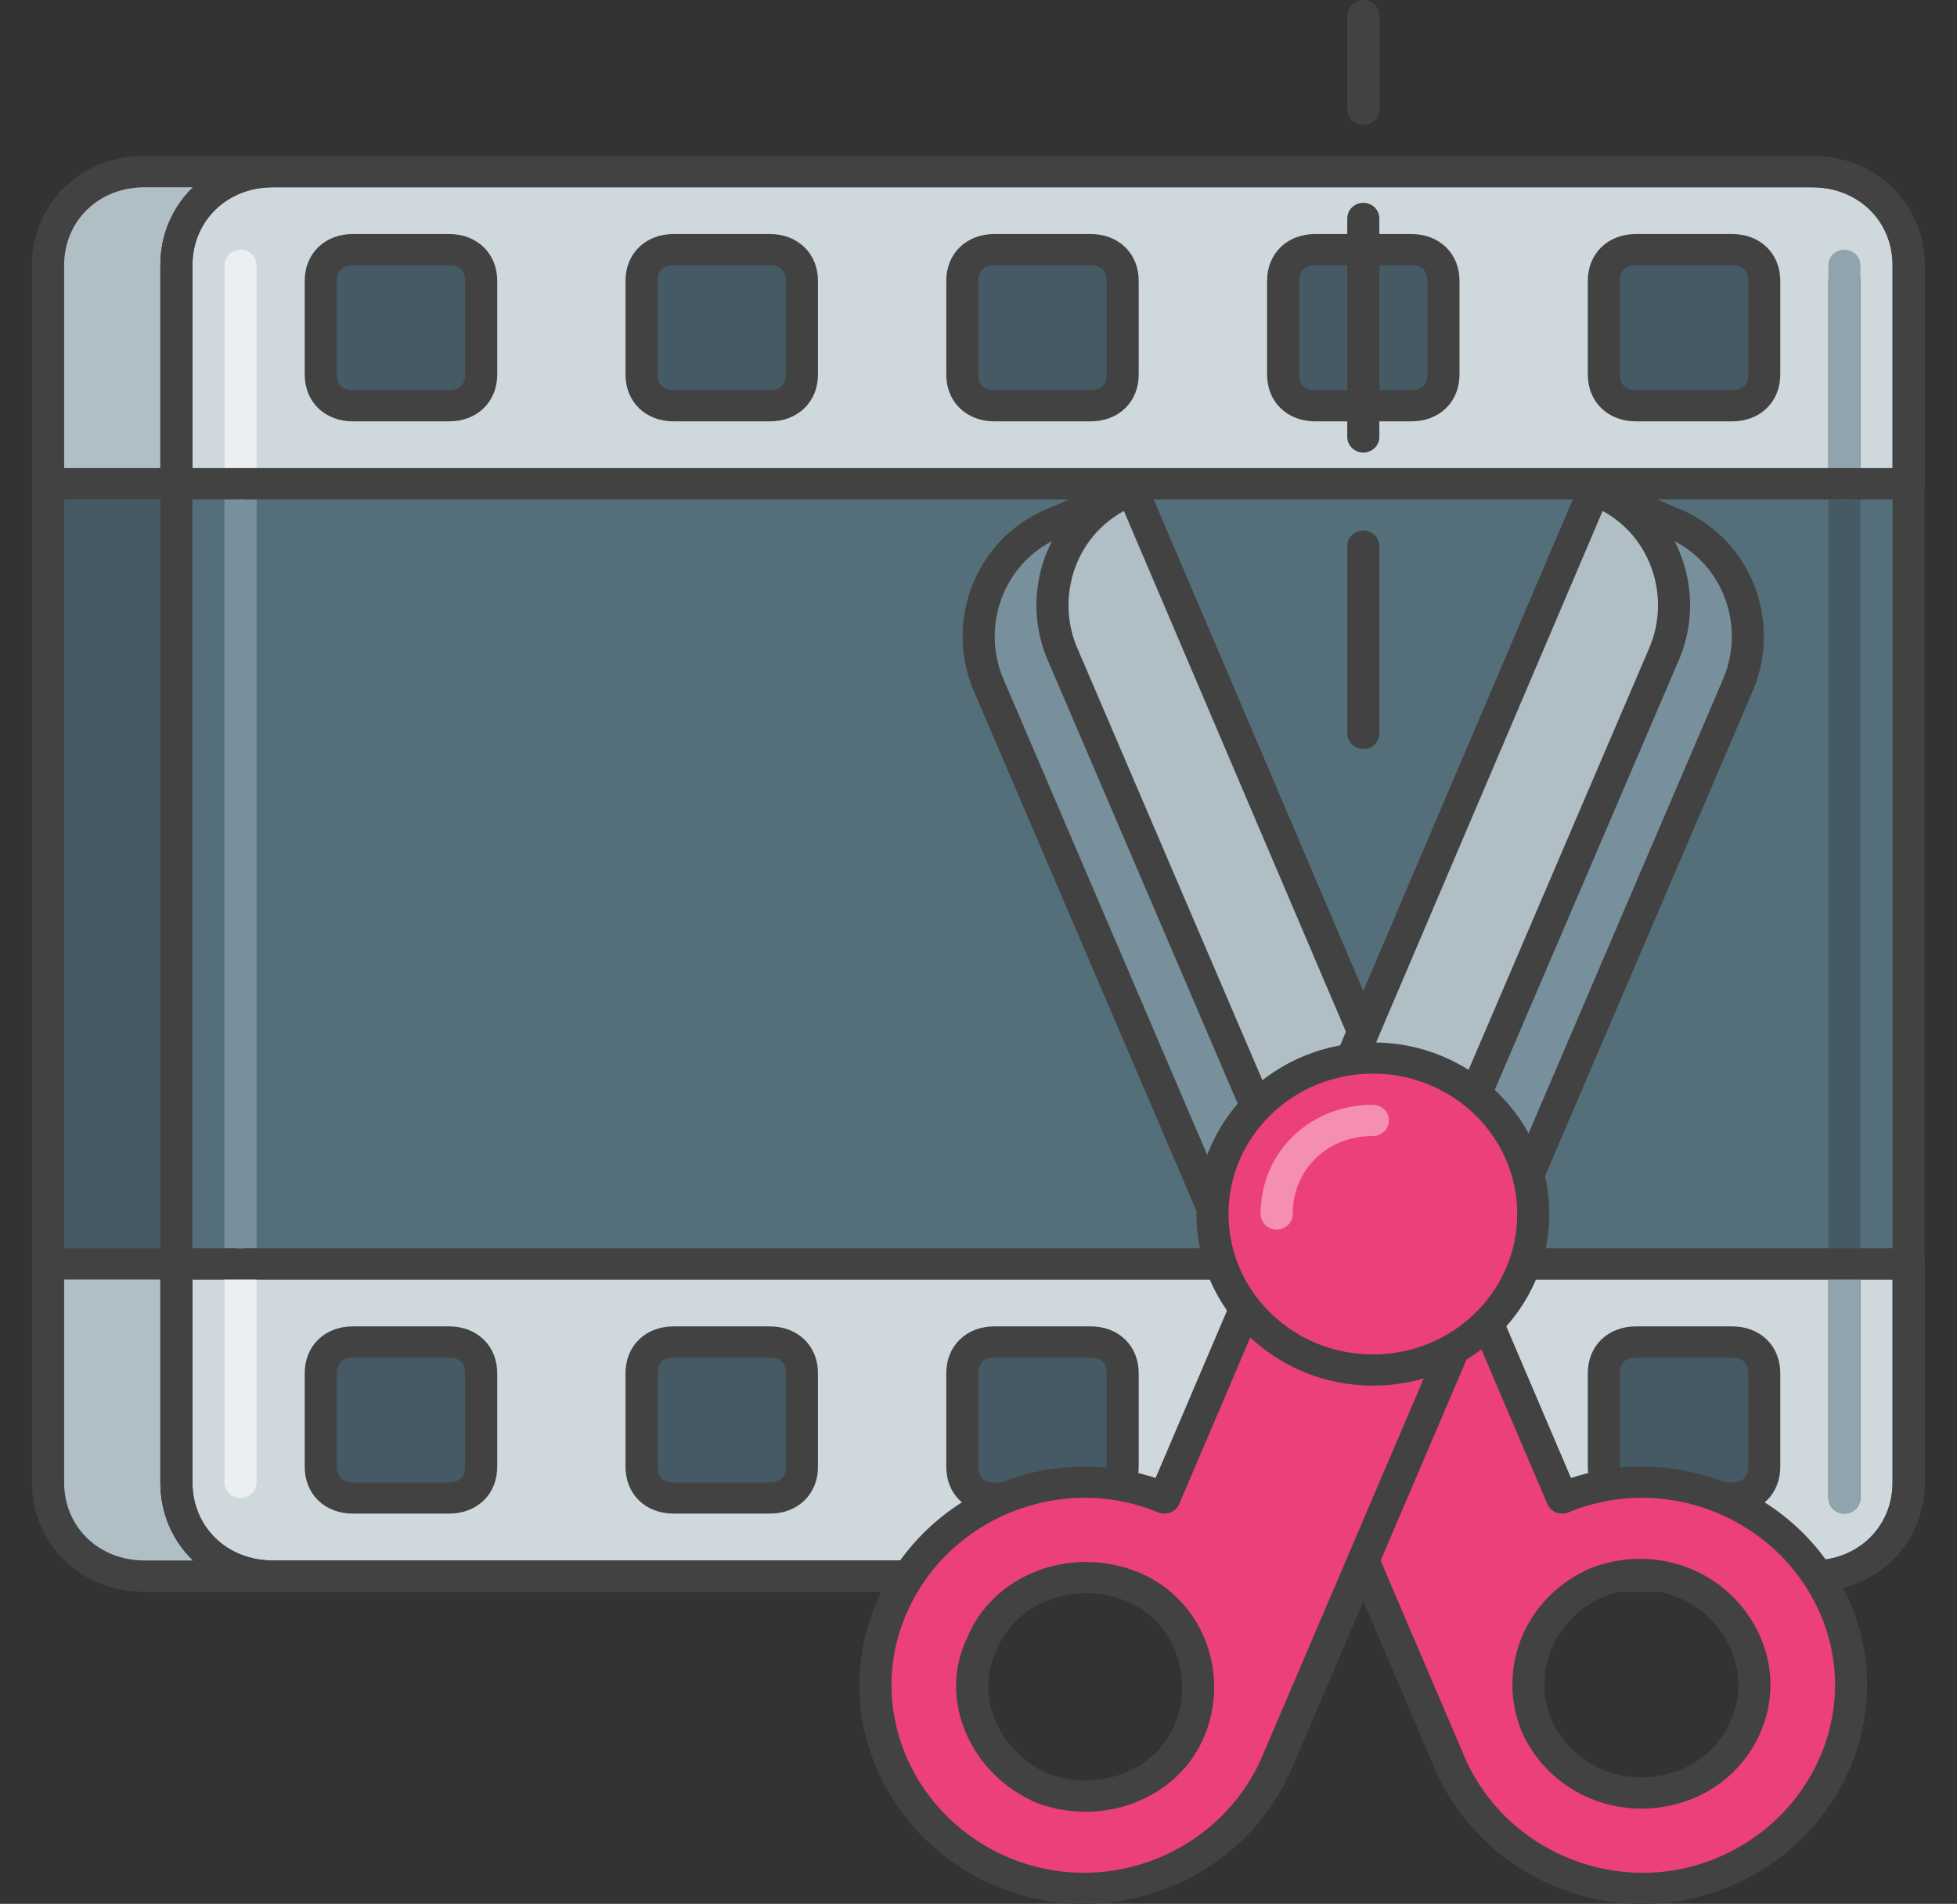 <?xml version="1.0" encoding="UTF-8"?>
<svg xmlns="http://www.w3.org/2000/svg" xmlns:xlink="http://www.w3.org/1999/xlink" width="110px" height="107px" viewBox="0 0 110 107" version="1.1">
<rect x="0" y="0" width="110" height="107" fill="#333333" stroke="none"/>
<g id="surface1">
<path style="fill-rule:nonzero;fill:rgb(27.059%,35.294%,39.216%);fill-opacity:1;stroke-width:1;stroke-linecap:round;stroke-linejoin:round;stroke:rgb(25.882%,25.882%,25.882%);stroke-opacity:1;stroke-miterlimit:10;" d="M 52.5 50.5 L 4.499 50.5 C 2.801 50.5 1.499 49.2 1.499 47.5 L 1.499 8.5 C 1.499 6.801 2.801 5.501 4.499 5.501 L 52.5 5.501 C 54.2 5.501 55.5 6.801 55.5 8.5 L 55.5 47.5 C 55.5 49.2 54.2 50.5 52.5 50.5 Z M 52.5 50.5 " transform="matrix(1.803,0,0,1.754,0,0)"/>
<path style="fill-rule:nonzero;fill:rgb(69.02%,74.51%,77.255%);fill-opacity:1;stroke-width:1;stroke-linecap:round;stroke-linejoin:round;stroke:rgb(25.882%,25.882%,25.882%);stroke-opacity:1;stroke-miterlimit:10;" d="M 52.5 5.501 L 4.499 5.501 C 2.801 5.501 1.499 6.801 1.499 8.5 L 1.499 15.499 L 55.5 15.499 L 55.5 8.5 C 55.5 6.801 54.2 5.501 52.5 5.501 Z M 52.5 5.501 " transform="matrix(1.803,0,0,1.754,0,0)"/>
<path style="fill-rule:nonzero;fill:rgb(69.02%,74.51%,77.255%);fill-opacity:1;stroke-width:1;stroke-linecap:round;stroke-linejoin:round;stroke:rgb(25.882%,25.882%,25.882%);stroke-opacity:1;stroke-miterlimit:10;" d="M 4.499 50.5 L 52.5 50.5 C 54.2 50.5 55.5 49.2 55.5 47.5 L 55.5 40.499 L 1.499 40.499 L 1.499 47.5 C 1.499 49.2 2.801 50.5 4.499 50.5 Z M 4.499 50.5 " transform="matrix(1.803,0,0,1.754,0,0)"/>
<path style="fill-rule:nonzero;fill:rgb(32.941%,43.137%,47.843%);fill-opacity:1;stroke-width:1;stroke-linecap:round;stroke-linejoin:round;stroke:rgb(25.882%,25.882%,25.882%);stroke-opacity:1;stroke-miterlimit:10;" d="M 56.501 50.5 L 8.5 50.5 C 6.8 50.5 5.5 49.2 5.5 47.5 L 5.5 8.5 C 5.5 6.801 6.8 5.501 8.5 5.501 L 56.501 5.501 C 58.199 5.501 59.501 6.801 59.501 8.5 L 59.501 47.5 C 59.501 49.2 58.199 50.5 56.501 50.5 Z M 56.501 50.5 " transform="matrix(1.803,0,0,1.754,0,0)"/>
<path style="fill:none;stroke-width:1;stroke-linecap:round;stroke-linejoin:round;stroke:rgb(47.059%,56.471%,61.176%);stroke-opacity:1;stroke-miterlimit:10;" d="M 7.499 47.5 L 7.499 8.5 " transform="matrix(1.803,0,0,1.754,0,0)"/>
<path style="fill-rule:nonzero;fill:rgb(81.176%,84.706%,86.275%);fill-opacity:1;stroke-width:1;stroke-linecap:round;stroke-linejoin:round;stroke:rgb(25.882%,25.882%,25.882%);stroke-opacity:1;stroke-miterlimit:10;" d="M 56.501 5.501 L 8.5 5.501 C 6.8 5.501 5.5 6.801 5.5 8.5 L 5.5 15.499 L 59.501 15.499 L 59.501 8.5 C 59.501 6.801 58.199 5.501 56.501 5.501 Z M 56.501 5.501 " transform="matrix(1.803,0,0,1.754,0,0)"/>
<path style="fill-rule:nonzero;fill:rgb(27.059%,35.294%,39.216%);fill-opacity:1;stroke-width:1;stroke-linecap:round;stroke-linejoin:round;stroke:rgb(25.882%,25.882%,25.882%);stroke-opacity:1;stroke-miterlimit:10;" d="M 14 13.001 L 11 13.001 C 10.4 13.001 9.999 12.6 9.999 12.001 L 9.999 8.999 C 9.999 8.4 10.4 7.999 11 7.999 L 14 7.999 C 14.6 7.999 15.001 8.4 15.001 8.999 L 15.001 12.001 C 15.001 12.6 14.6 13.001 14 13.001 Z M 14 13.001 " transform="matrix(1.803,0,0,1.754,0,0)"/>
<path style="fill-rule:nonzero;fill:rgb(27.059%,35.294%,39.216%);fill-opacity:1;stroke-width:1;stroke-linecap:round;stroke-linejoin:round;stroke:rgb(25.882%,25.882%,25.882%);stroke-opacity:1;stroke-miterlimit:10;" d="M 23.999 13.001 L 20.999 13.001 C 20.399 13.001 20 12.6 20 12.001 L 20 8.999 C 20 8.4 20.399 7.999 20.999 7.999 L 23.999 7.999 C 24.599 7.999 25 8.4 25 8.999 L 25 12.001 C 25 12.6 24.599 13.001 23.999 13.001 Z M 23.999 13.001 " transform="matrix(1.803,0,0,1.754,0,0)"/>
<path style="fill-rule:nonzero;fill:rgb(27.059%,35.294%,39.216%);fill-opacity:1;stroke-width:1;stroke-linecap:round;stroke-linejoin:round;stroke:rgb(25.882%,25.882%,25.882%);stroke-opacity:1;stroke-miterlimit:10;" d="M 34.001 13.001 L 31 13.001 C 30.4 13.001 30 12.6 30 12.001 L 30 8.999 C 30 8.4 30.4 7.999 31 7.999 L 34.001 7.999 C 34.601 7.999 34.999 8.4 34.999 8.999 L 34.999 12.001 C 34.999 12.6 34.601 13.001 34.001 13.001 Z M 34.001 13.001 " transform="matrix(1.803,0,0,1.754,0,0)"/>
<path style="fill-rule:nonzero;fill:rgb(27.059%,35.294%,39.216%);fill-opacity:1;stroke-width:1;stroke-linecap:round;stroke-linejoin:round;stroke:rgb(25.882%,25.882%,25.882%);stroke-opacity:1;stroke-miterlimit:10;" d="M 44 13.001 L 41 13.001 C 40.4 13.001 40.001 12.6 40.001 12.001 L 40.001 8.999 C 40.001 8.4 40.4 7.999 41 7.999 L 44 7.999 C 44.6 7.999 45 8.4 45 8.999 L 45 12.001 C 45 12.6 44.6 13.001 44 13.001 Z M 44 13.001 " transform="matrix(1.803,0,0,1.754,0,0)"/>
<path style="fill-rule:nonzero;fill:rgb(27.059%,35.294%,39.216%);fill-opacity:1;stroke-width:1;stroke-linecap:round;stroke-linejoin:round;stroke:rgb(25.882%,25.882%,25.882%);stroke-opacity:1;stroke-miterlimit:10;" d="M 54.001 13.001 L 51.001 13.001 C 50.401 13.001 50 12.6 50 12.001 L 50 8.999 C 50 8.4 50.401 7.999 51.001 7.999 L 54.001 7.999 C 54.601 7.999 55 8.4 55 8.999 L 55 12.001 C 55 12.6 54.601 13.001 54.001 13.001 Z M 54.001 13.001 " transform="matrix(1.803,0,0,1.754,0,0)"/>
<path style="fill-rule:nonzero;fill:rgb(81.176%,84.706%,86.275%);fill-opacity:1;stroke-width:1;stroke-linecap:round;stroke-linejoin:round;stroke:rgb(25.882%,25.882%,25.882%);stroke-opacity:1;stroke-miterlimit:10;" d="M 8.5 50.5 L 56.501 50.5 C 58.199 50.5 59.501 49.2 59.501 47.5 L 59.501 40.499 L 5.5 40.499 L 5.5 47.5 C 5.5 49.2 6.8 50.5 8.5 50.5 Z M 8.5 50.5 " transform="matrix(1.803,0,0,1.754,0,0)"/>
<path style="fill-rule:nonzero;fill:rgb(27.059%,35.294%,39.216%);fill-opacity:1;stroke-width:1;stroke-linecap:round;stroke-linejoin:round;stroke:rgb(25.882%,25.882%,25.882%);stroke-opacity:1;stroke-miterlimit:10;" d="M 51.001 43 L 54.001 43 C 54.601 43 55 43.401 55 44 L 55 46.999 C 55 47.601 54.601 47.999 54.001 47.999 L 51.001 47.999 C 50.401 47.999 50 47.601 50 46.999 L 50 44 C 50 43.401 50.401 43 51.001 43 Z M 51.001 43 " transform="matrix(1.803,0,0,1.754,0,0)"/>
<path style="fill-rule:nonzero;fill:rgb(27.059%,35.294%,39.216%);fill-opacity:1;stroke-width:1;stroke-linecap:round;stroke-linejoin:round;stroke:rgb(25.882%,25.882%,25.882%);stroke-opacity:1;stroke-miterlimit:10;" d="M 41 43 L 44 43 C 44.6 43 45 43.401 45 44 L 45 46.999 C 45 47.601 44.6 47.999 44 47.999 L 41 47.999 C 40.4 47.999 40.001 47.601 40.001 46.999 L 40.001 44 C 40.001 43.401 40.4 43 41 43 Z M 41 43 " transform="matrix(1.803,0,0,1.754,0,0)"/>
<path style="fill-rule:nonzero;fill:rgb(27.059%,35.294%,39.216%);fill-opacity:1;stroke-width:1;stroke-linecap:round;stroke-linejoin:round;stroke:rgb(25.882%,25.882%,25.882%);stroke-opacity:1;stroke-miterlimit:10;" d="M 31 43 L 34.001 43 C 34.601 43 34.999 43.401 34.999 44 L 34.999 46.999 C 34.999 47.601 34.601 47.999 34.001 47.999 L 31 47.999 C 30.4 47.999 30 47.601 30 46.999 L 30 44 C 30 43.401 30.4 43 31 43 Z M 31 43 " transform="matrix(1.803,0,0,1.754,0,0)"/>
<path style="fill-rule:nonzero;fill:rgb(27.059%,35.294%,39.216%);fill-opacity:1;stroke-width:1;stroke-linecap:round;stroke-linejoin:round;stroke:rgb(25.882%,25.882%,25.882%);stroke-opacity:1;stroke-miterlimit:10;" d="M 20.999 43 L 23.999 43 C 24.599 43 25 43.401 25 44 L 25 46.999 C 25 47.601 24.599 47.999 23.999 47.999 L 20.999 47.999 C 20.399 47.999 20 47.601 20 46.999 L 20 44 C 20 43.401 20.399 43 20.999 43 Z M 20.999 43 " transform="matrix(1.803,0,0,1.754,0,0)"/>
<path style="fill-rule:nonzero;fill:rgb(27.059%,35.294%,39.216%);fill-opacity:1;stroke-width:1;stroke-linecap:round;stroke-linejoin:round;stroke:rgb(25.882%,25.882%,25.882%);stroke-opacity:1;stroke-miterlimit:10;" d="M 11 43 L 14 43 C 14.6 43 15.001 43.401 15.001 44 L 15.001 46.999 C 15.001 47.601 14.6 47.999 14 47.999 L 11 47.999 C 10.4 47.999 9.999 47.601 9.999 46.999 L 9.999 44 C 9.999 43.401 10.4 43 11 43 Z M 11 43 " transform="matrix(1.803,0,0,1.754,0,0)"/>
<path style="fill:none;stroke-width:1;stroke-linecap:round;stroke-linejoin:round;stroke:rgb(25.882%,25.882%,25.882%);stroke-opacity:1;stroke-miterlimit:10;" d="M 42.501 0.501 L 42.501 3.501 " transform="matrix(1.803,0,0,1.754,0,0)"/>
<path style="fill:none;stroke-width:1;stroke-linecap:round;stroke-linejoin:round;stroke:rgb(25.882%,25.882%,25.882%);stroke-opacity:1;stroke-miterlimit:10;" d="M 42.501 6.999 L 42.501 14.001 " transform="matrix(1.803,0,0,1.754,0,0)"/>
<path style="fill:none;stroke-width:1;stroke-linecap:round;stroke-linejoin:round;stroke:rgb(25.882%,25.882%,25.882%);stroke-opacity:1;stroke-miterlimit:10;" d="M 42.501 17.499 L 42.501 23.501 " transform="matrix(1.803,0,0,1.754,0,0)"/>
<path style="fill:none;stroke-width:1;stroke-linecap:round;stroke-linejoin:round;stroke:rgb(92.549%,93.725%,94.51%);stroke-opacity:1;stroke-miterlimit:10;" d="M 7.499 15.499 L 7.499 8.5 " transform="matrix(1.803,0,0,1.754,0,0)"/>
<path style="fill:none;stroke-width:1;stroke-linecap:round;stroke-linejoin:round;stroke:rgb(92.549%,93.725%,94.51%);stroke-opacity:1;stroke-miterlimit:10;" d="M 7.499 47.5 L 7.499 40.499 " transform="matrix(1.803,0,0,1.754,0,0)"/>
<path style="fill:none;stroke-width:1;stroke-linecap:round;stroke-linejoin:round;stroke:rgb(27.059%,35.294%,39.216%);stroke-opacity:1;stroke-miterlimit:10;" d="M 57.499 47.999 L 57.499 8.999 " transform="matrix(1.803,0,0,1.754,0,0)"/>
<path style="fill:none;stroke-width:1;stroke-linecap:round;stroke-linejoin:round;stroke:rgb(56.471%,64.314%,68.235%);stroke-opacity:1;stroke-miterlimit:10;" d="M 57.499 15.499 L 57.499 8.5 " transform="matrix(1.803,0,0,1.754,0,0)"/>
<path style="fill:none;stroke-width:1;stroke-linecap:round;stroke-linejoin:round;stroke:rgb(56.471%,64.314%,68.235%);stroke-opacity:1;stroke-miterlimit:10;" d="M 57.499 47.999 L 57.499 41 " transform="matrix(1.803,0,0,1.754,0,0)"/>
<path style="fill:none;stroke-width:1;stroke-linecap:round;stroke-linejoin:round;stroke:rgb(25.882%,25.882%,25.882%);stroke-opacity:1;stroke-miterlimit:10;" d="M 56.501 5.501 L 8.5 5.501 C 6.8 5.501 5.5 6.801 5.5 8.5 L 5.5 15.499 L 59.501 15.499 L 59.501 8.5 C 59.501 6.801 58.199 5.501 56.501 5.501 Z M 56.501 5.501 " transform="matrix(1.803,0,0,1.754,0,0)"/>
<path style="fill:none;stroke-width:1;stroke-linecap:round;stroke-linejoin:round;stroke:rgb(25.882%,25.882%,25.882%);stroke-opacity:1;stroke-miterlimit:10;" d="M 8.5 50.5 L 56.501 50.5 C 58.199 50.5 59.501 49.2 59.501 47.5 L 59.501 40.499 L 5.5 40.499 L 5.5 47.5 C 5.5 49.2 6.8 50.5 8.5 50.5 Z M 8.5 50.5 " transform="matrix(1.803,0,0,1.754,0,0)"/>
<path style="fill-rule:nonzero;fill:rgb(47.059%,56.471%,61.176%);fill-opacity:1;stroke-width:1;stroke-linecap:round;stroke-linejoin:round;stroke:rgb(25.882%,25.882%,25.882%);stroke-opacity:1;stroke-miterlimit:10;" d="M 43.8 37.599 L 38.3 39.9 L 30.799 21.9 C 30 19.9 30.901 17.499 33 16.7 L 34.8 15.9 Z M 43.8 37.599 " transform="matrix(1.803,0,0,1.754,0,0)"/>
<path style="fill-rule:nonzero;fill:rgb(69.02%,74.51%,77.255%);fill-opacity:1;stroke-width:1;stroke-linecap:round;stroke-linejoin:round;stroke:rgb(25.882%,25.882%,25.882%);stroke-opacity:1;stroke-miterlimit:10;" d="M 44.301 37.399 L 40.601 38.9 L 33.099 20.9 C 32.3 18.9 33.199 16.499 35.3 15.7 Z M 44.301 37.399 " transform="matrix(1.803,0,0,1.754,0,0)"/>
<path style="fill-rule:nonzero;fill:rgb(92.549%,25.098%,47.843%);fill-opacity:1;stroke-width:1;stroke-linecap:round;stroke-linejoin:round;stroke:rgb(25.882%,25.882%,25.882%);stroke-opacity:1;stroke-miterlimit:10;" d="M 48.7 47.999 L 44.301 37.399 L 38.3 39.9 L 45.2 56.499 C 46.599 59.8 50.401 61.401 53.7 60 C 56.999 58.599 58.6 54.8 57.2 51.5 C 55.799 48.2 51.999 46.601 48.7 47.999 Z M 52.5 57.201 C 50.7 57.9 48.7 57.101 47.901 55.299 C 47.199 53.5 48.001 51.5 49.801 50.7 C 51.601 49.999 53.6 50.801 54.4 52.6 C 55.199 54.399 54.3 56.499 52.5 57.201 Z M 52.5 57.201 " transform="matrix(1.803,0,0,1.754,0,0)"/>
<path style="fill-rule:nonzero;fill:rgb(47.059%,56.471%,61.176%);fill-opacity:1;stroke-width:1;stroke-linecap:round;stroke-linejoin:round;stroke:rgb(25.882%,25.882%,25.882%);stroke-opacity:1;stroke-miterlimit:10;" d="M 41.201 37.599 L 46.701 39.9 L 54.2 21.9 C 55 19.9 54.101 17.499 51.999 16.7 L 50.199 15.9 Z M 41.201 37.599 " transform="matrix(1.803,0,0,1.754,0,0)"/>
<path style="fill-rule:nonzero;fill:rgb(69.02%,74.51%,77.255%);fill-opacity:1;stroke-width:1;stroke-linecap:round;stroke-linejoin:round;stroke:rgb(25.882%,25.882%,25.882%);stroke-opacity:1;stroke-miterlimit:10;" d="M 40.701 37.399 L 44.4 38.9 L 51.9 20.9 C 52.699 18.9 51.8 16.499 49.699 15.7 Z M 40.701 37.399 " transform="matrix(1.803,0,0,1.754,0,0)"/>
<path style="fill-rule:nonzero;fill:rgb(92.549%,25.098%,47.843%);fill-opacity:1;stroke-width:1;stroke-linecap:round;stroke-linejoin:round;stroke:rgb(25.882%,25.882%,25.882%);stroke-opacity:1;stroke-miterlimit:10;" d="M 27.801 51.5 C 26.399 54.8 28 58.599 31.299 60 C 34.601 61.401 38.4 59.8 39.799 56.499 L 46.701 39.9 L 40.701 37.399 L 36.301 47.999 C 33 46.601 29.2 48.2 27.801 51.5 Z M 30.6 52.7 C 31.299 50.901 33.401 50.099 35.201 50.801 C 37.001 51.5 37.8 53.6 37.1 55.399 C 36.401 57.201 34.3 58 32.499 57.301 C 30.699 56.499 29.8 54.399 30.6 52.7 Z M 30.6 52.7 " transform="matrix(1.803,0,0,1.754,0,0)"/>
<path style="fill-rule:nonzero;fill:rgb(92.549%,25.098%,47.843%);fill-opacity:1;stroke-width:1;stroke-linecap:round;stroke-linejoin:round;stroke:rgb(25.882%,25.882%,25.882%);stroke-opacity:1;stroke-miterlimit:10;" d="M 47.799 38.9 C 47.799 41.661 45.562 43.899 42.8 43.899 C 40.038 43.899 37.8 41.661 37.8 38.9 C 37.8 36.139 40.038 33.901 42.8 33.901 C 45.562 33.901 47.799 36.139 47.799 38.9 Z M 47.799 38.9 " transform="matrix(1.803,0,0,1.754,0,0)"/>
<path style="fill:none;stroke-width:1;stroke-linecap:round;stroke-linejoin:round;stroke:rgb(95.686%,56.078%,69.412%);stroke-opacity:1;stroke-miterlimit:10;" d="M 39.799 38.9 C 39.799 37.201 41.099 35.9 42.8 35.9 " transform="matrix(1.803,0,0,1.754,0,0)"/>
</g>
</svg>
